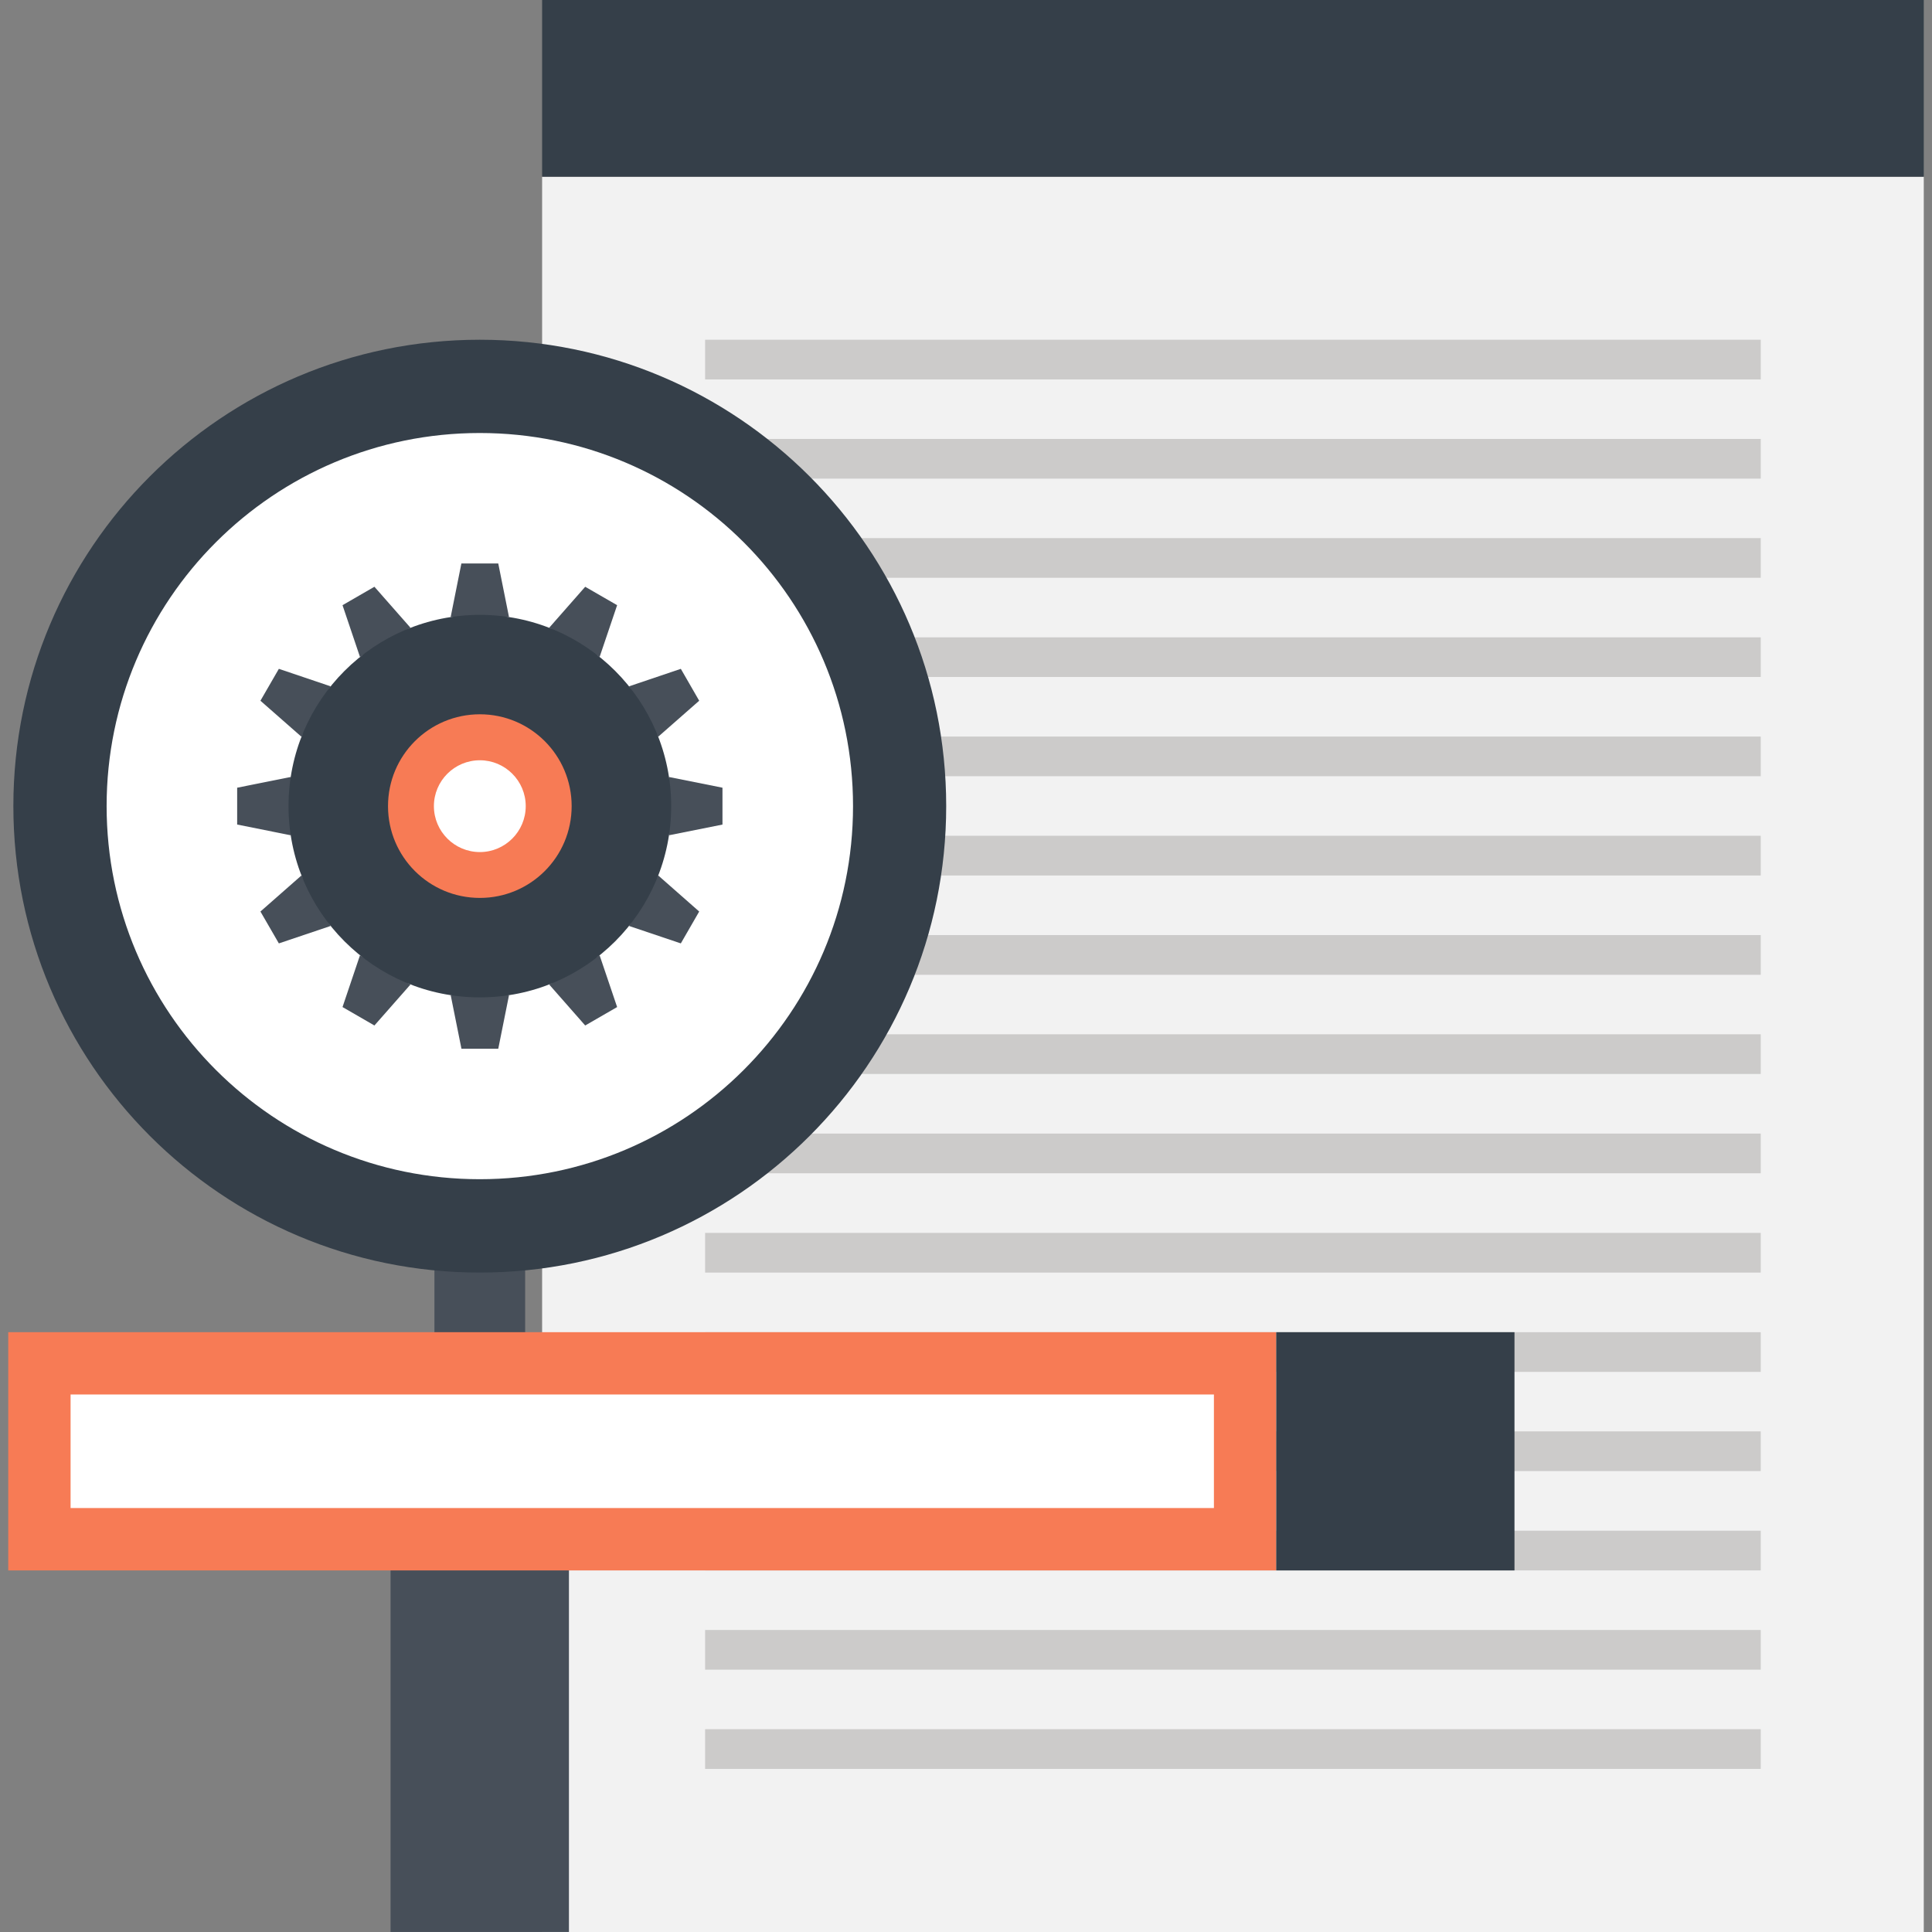 <?xml version="1.0" encoding="iso-8859-1"?>
<!-- Generator: Adobe Illustrator 19.0.0, SVG Export Plug-In . SVG Version: 6.00 Build 0)  -->
<svg version="1.1" id="Layer_1" xmlns="http://www.w3.org/2000/svg" xmlns:xlink="http://www.w3.org/1999/xlink" x="0px" y="0px"
	 viewBox="0 0 512.01 512.01" style="enable-background:new 0 0 512.01 512.01;" xml:space="preserve">
<rect x="0" y="0" width="512.01" height="512.01" fill="#808080" stroke="none"/>
<rect x="143.671" y="46.833" style="fill:#F2F2F2;" width="366.157" height="465.178"/>
<rect x="143.671" style="fill:#353F49;" width="366.157" height="46.833"/>
<g>
	<rect x="186.866" y="116.326" style="fill:#CCCBCA;" width="279.757" height="10.522"/>
	<rect x="186.866" y="90.035" style="fill:#CCCBCA;" width="279.757" height="10.522"/>
	<rect x="186.866" y="142.607" style="fill:#CCCBCA;" width="279.757" height="10.519"/>
	<rect x="186.866" y="168.904" style="fill:#CCCBCA;" width="279.757" height="10.504"/>
	<rect x="186.866" y="195.2" style="fill:#CCCBCA;" width="279.757" height="10.514"/>
	<rect x="186.866" y="221.491" style="fill:#CCCBCA;" width="279.757" height="10.527"/>
	<rect x="186.866" y="247.808" style="fill:#CCCBCA;" width="279.757" height="10.527"/>
	<rect x="186.866" y="274.099" style="fill:#CCCBCA;" width="279.757" height="10.524"/>
	<rect x="186.866" y="300.416" style="fill:#CCCBCA;" width="279.757" height="10.522"/>
	<rect x="186.866" y="326.733" style="fill:#CCCBCA;" width="279.757" height="10.522"/>
	<rect x="186.866" y="353.05" style="fill:#CCCBCA;" width="279.757" height="10.522"/>
	<rect x="186.866" y="379.341" style="fill:#CCCBCA;" width="279.757" height="10.522"/>
	<rect x="186.866" y="405.658" style="fill:#CCCBCA;" width="279.757" height="10.522"/>
	<rect x="186.866" y="431.974" style="fill:#CCCBCA;" width="279.757" height="10.522"/>
	<rect x="186.866" y="458.266" style="fill:#CCCBCA;" width="279.757" height="10.524"/>
</g>
<rect x="115.13" y="333.005" style="fill:#474F59;" width="24.041" height="32.914"/>
<path style="fill:#353F49;" d="M250.758,213.629c0,68.288-55.355,123.622-123.617,123.622c-68.275,0-123.599-55.334-123.599-123.622
	c0-68.26,55.324-123.592,123.599-123.592C195.404,90.038,250.758,145.37,250.758,213.629z"/>
<path style="fill:#FFFFFF;" d="M226.067,213.629c0,54.633-44.301,98.88-98.926,98.88c-54.605,0-98.885-44.247-98.885-98.88
	c0-54.63,44.283-98.875,98.885-98.875C181.766,114.755,226.067,158.999,226.067,213.629z"/>
<g>
	<polygon style="fill:#474F59;" points="132.046,149.327 122.275,149.327 119.433,163.523 134.893,163.523 	"/>
	<polygon style="fill:#474F59;" points="99.227,155.5 90.774,160.384 95.4,174.1 108.794,166.377 	"/>
	<polygon style="fill:#474F59;" points="73.903,177.252 69.019,185.705 79.907,195.267 87.645,181.896 	"/>
	<polygon style="fill:#474F59;" points="62.852,208.755 62.852,218.519 77.052,221.363 77.052,205.911 	"/>
	<polygon style="fill:#474F59;" points="69.019,241.569 73.903,250.015 87.645,245.386 79.907,231.997 	"/>
	<polygon style="fill:#474F59;" points="90.774,266.885 99.227,271.77 108.794,260.897 95.4,253.171 	"/>
	<polygon style="fill:#474F59;" points="122.293,277.939 132.046,277.939 134.893,263.759 119.446,263.759 	"/>
	<polygon style="fill:#474F59;" points="155.089,271.77 163.549,266.885 158.908,253.171 145.53,260.897 	"/>
	<polygon style="fill:#474F59;" points="180.43,250.015 185.297,241.569 174.422,231.997 166.685,245.386 	"/>
	<polygon style="fill:#474F59;" points="191.466,218.519 191.466,208.755 177.281,205.911 177.281,221.363 	"/>
	<polygon style="fill:#474F59;" points="185.297,185.705 180.43,177.252 166.685,181.896 174.422,195.254 	"/>
	<polygon style="fill:#474F59;" points="163.549,160.384 155.089,155.505 145.53,166.377 158.908,174.1 	"/>
</g>
<path style="fill:#353F49;" d="M127.177,162.949c-28.032,0-50.716,22.689-50.716,50.688c0,27.996,22.682,50.685,50.716,50.685
	c27.996,0,50.701-22.689,50.701-50.685C177.878,185.638,155.173,162.949,127.177,162.949z M127.177,227.674
	c-7.762,0-14.044-6.292-14.044-14.036c0-7.749,6.282-14.042,14.044-14.042c7.724,0,14.016,6.292,14.016,14.042
	C141.193,221.381,134.9,227.674,127.177,227.674z"/>
<path style="fill:#F77B55;" d="M127.177,189.297c-13.463,0-24.348,10.885-24.348,24.34c0,13.45,10.885,24.325,24.348,24.325
	c13.43,0,24.32-10.875,24.32-24.325C151.497,200.182,140.607,189.297,127.177,189.297z M127.177,225.812
	c-6.723,0-12.186-5.455-12.186-12.173c0-6.715,5.463-12.157,12.186-12.157c6.684,0,12.15,5.44,12.15,12.157
	C139.327,220.355,133.864,225.812,127.177,225.812z"/>
<rect x="103.505" y="390.938" style="fill:#474F59;" width="47.273" height="121.062"/>
<rect x="99.529" y="365.926" style="fill:#353F49;" width="55.196" height="25.014"/>
<rect x="2.182" y="353.05" style="fill:#F77B55;" width="336.051" height="63.14"/>
<rect x="18.705" y="369.562" style="fill:#FFFFFF;" width="303.002" height="30.093"/>
<rect x="338.231" y="353.05" style="fill:#353F49;" width="63.132" height="63.14"/>
<g>
</g>
<g>
</g>
<g>
</g>
<g>
</g>
<g>
</g>
<g>
</g>
<g>
</g>
<g>
</g>
<g>
</g>
<g>
</g>
<g>
</g>
<g>
</g>
<g>
</g>
<g>
</g>
<g>
</g>
</svg>
